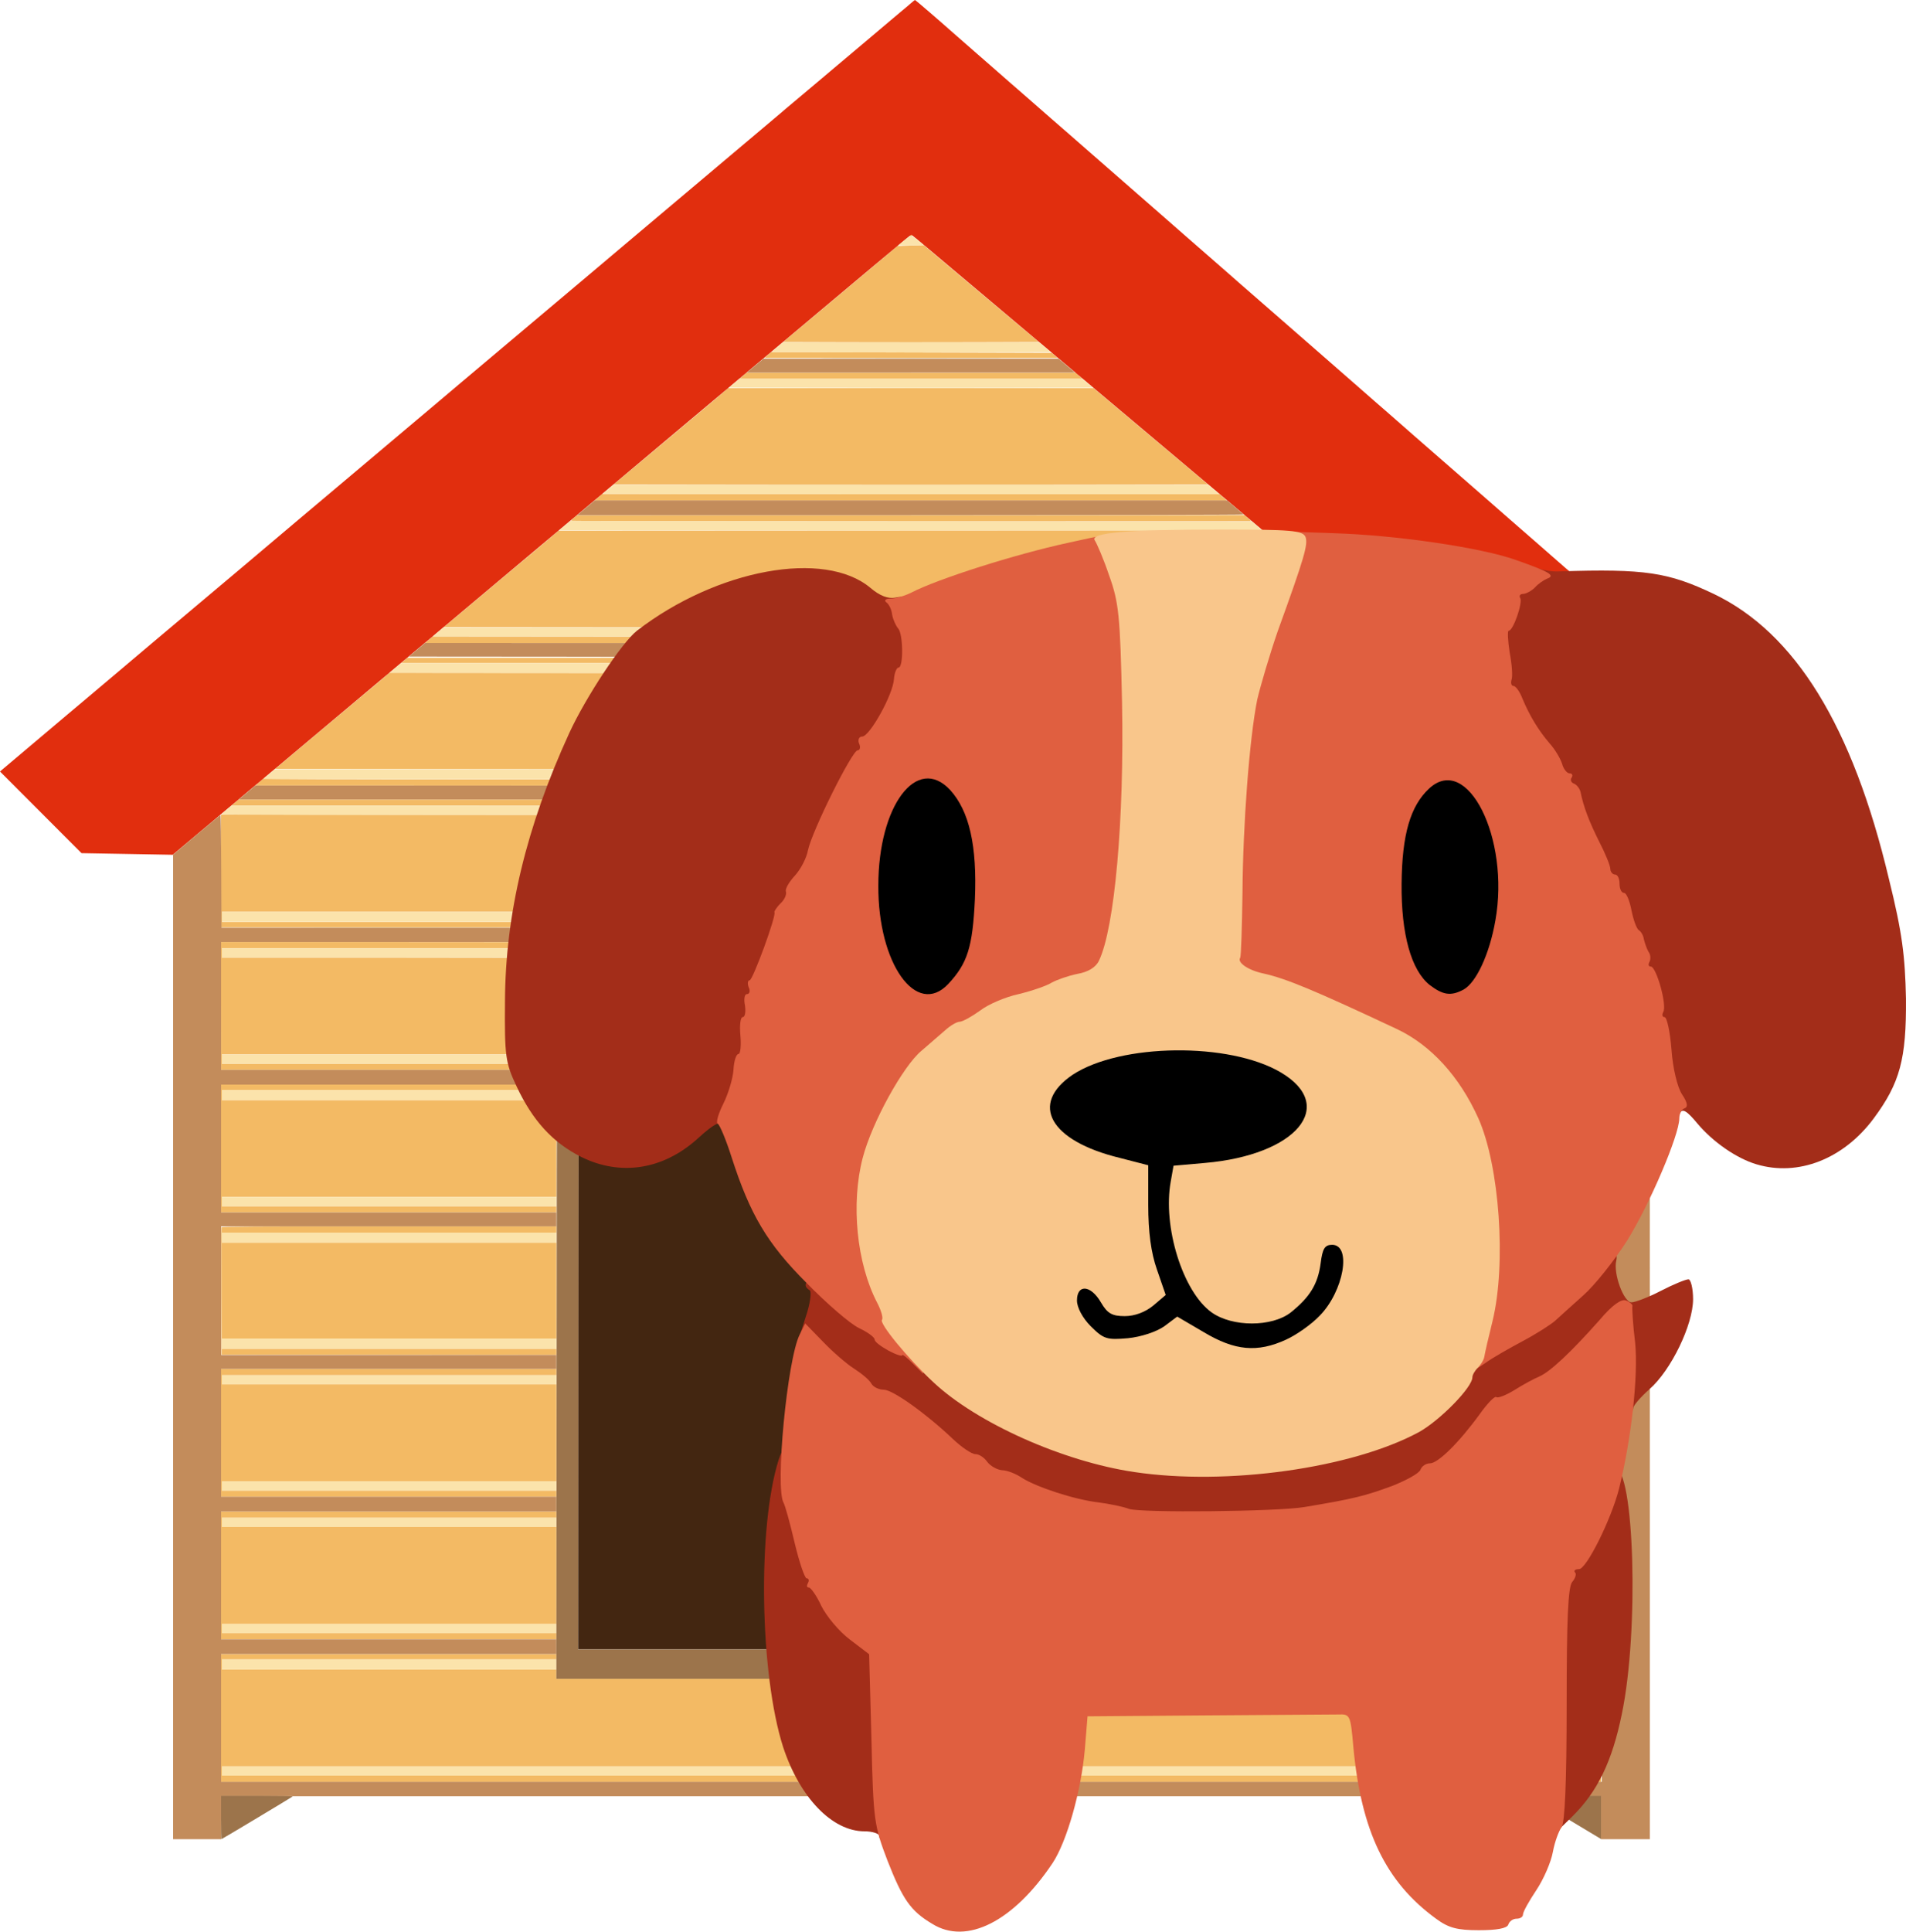 <svg
  xmlns="http://www.w3.org/2000/svg"
  viewBox="0 0 414.532 419.924">
  <g
    id="g20"
    transform="translate(-2.105,-2.194)">
    <path
      d="m 193.432,166.082 c -35.675,3.331 -63.013,31.578 -65.426,67.602 -0.108,1.619 -0.17,24.898 -0.172,64.8 l -0.002,62.274 h 71.831 71.832 l -0.002,-63.116 c -0.002,-64.797 0,-64.661 -0.686,-69.684 -5.152,-37.779 -39.687,-65.395 -77.375,-61.876"
      stroke="none"
      fill="#432611"
      fill-rule="evenodd"
      id="path2"/>
    <path
      d="m 200,53.389 c -0.057,0.093 0.056,0.169 0.253,0.169 0.196,0 0.31,-0.076 0.252,-0.169 -0.057,-0.092 -0.171,-0.168 -0.252,-0.168 -0.082,0 -0.196,0.076 -0.253,0.168 m 0.168,2.19 -2.863,0.084 -1.263,1.073 c -0.695,0.59 -2.551,2.153 -4.126,3.473 -1.575,1.321 -3.934,3.301 -5.243,4.401 -1.308,1.1 -5.047,4.236 -8.309,6.969 l -5.931,4.968 13.91,0.043 c 7.65,0.024 20.167,0.024 27.814,0 l 13.904,-0.043 -3.251,-2.72 c -1.789,-1.496 -4.351,-3.646 -5.694,-4.779 -4.995,-4.212 -11.066,-9.316 -13.909,-11.692 -0.548,-0.458 -1.262,-1.064 -1.586,-1.347 l -0.589,-0.514 -2.864,0.084 M 169.089,79.368 168.378,80 h 31.891 31.892 l -0.664,-0.547 -0.664,-0.548 -30.516,-0.084 -30.516,-0.084 -0.712,0.631 m -5.384,4.512 -0.758,0.666 37.285,10e-4 h 37.285 l -0.737,-0.666 -0.738,-0.667 h -35.789 -35.79 l -0.758,0.666 m -4.042,3.387 c -0.417,0.377 -2.531,2.174 -4.699,3.993 -2.167,1.82 -5.692,4.778 -7.831,6.574 -2.14,1.796 -5.626,4.714 -7.747,6.484 l -3.856,3.219 32.361,0.042 c 17.799,0.024 46.898,0.024 64.665,0 l 32.304,-0.042 -2.03,-1.702 c -6.167,-5.172 -10.79,-9.06 -15.909,-13.381 -2.354,-1.987 -4.891,-4.123 -5.638,-4.749 l -1.359,-1.137 -39.751,0.007 -39.752,0.007 -0.758,0.685 m -27.388,23.007 -0.813,0.715 68.711,-0.007 68.711,-0.007 -0.758,-0.666 -0.758,-0.665 -67.139,-0.043 -67.14,-0.043 -0.814,0.716 m -5.328,4.469 c -0.347,0.298 -0.631,0.598 -0.631,0.668 0,0.069 33.29,0.123 73.979,0.119 l 73.979,-0.007 -0.738,-0.667 -0.737,-0.667 -72.61,0.007 -72.61,0.006 -0.632,0.541 m 73.159,2.773 -76.526,0.042 -1.621,1.398 c -0.892,0.77 -2.532,2.155 -3.643,3.079 -1.112,0.924 -3.191,2.663 -4.62,3.864 -6.549,5.505 -9.567,8.036 -12.217,10.245 l -2.858,2.382 50.83,0.043 c 27.956,0.023 73.642,0.023 101.524,0 l 50.694,-0.043 -4.434,-3.705 c -2.439,-2.038 -5.457,-4.58 -6.708,-5.648 -1.251,-1.069 -3.866,-3.277 -5.811,-4.908 -1.945,-1.63 -4.56,-3.825 -5.811,-4.878 l -2.273,-1.913 -76.526,0.042 m -104.723,23.744 -0.815,0.712 105.589,0.003 105.588,0.004 -0.738,-0.632 -0.738,-0.631 -104.036,-0.084 -104.036,-0.085 -0.814,0.713 m -5.362,4.512 -0.674,0.581 110.807,0.002 110.807,0.003 -0.659,-0.583 -0.66,-0.582 -109.474,-0.001 H 90.695 l -0.674,0.58 m -4.565,3.851 c -0.732,0.638 -1.717,1.472 -2.19,1.853 -0.472,0.381 -1.799,1.485 -2.947,2.453 -2.895,2.441 -8.442,7.097 -15.46,12.976 l -2.915,2.442 49.953,0.043 49.954,0.042 1.559,-0.868 c 22.103,-12.307 51.03,-12.156 73.306,0.383 l 1.01,0.569 50.274,-0.084 50.274,-0.085 -2.011,-1.684 c -1.105,-0.926 -2.73,-2.29 -3.61,-3.031 -0.88,-0.741 -2.142,-1.803 -2.804,-2.358 -3.669,-3.079 -7.022,-5.906 -12.375,-10.436 l -3.79,-3.206 -113.449,-0.085 -113.45,-0.084 -1.329,1.16 m -26.845,22.509 -0.927,0.833 49.263,0.001 49.264,0.001 1.01,-0.672 1.011,-0.673 h -49.4 c -32.89,-0.001 -49.364,-0.057 -49.295,-0.169 0.179,-0.29 0.028,-0.179 -0.926,0.679 m 182.736,-0.451 c 0,0.034 0.416,0.337 0.924,0.674 l 0.924,0.613 49.645,-0.006 49.644,-0.007 -0.737,-0.667 -0.738,-0.667 h -49.831 c -27.407,0 -49.831,0.027 -49.831,0.06 m -188.126,4.993 -0.758,0.663 48.992,0.005 48.993,0.005 0.818,-0.624 c 0.45,-0.343 0.818,-0.646 0.818,-0.673 0,-0.028 -22.073,-0.048 -49.052,-0.045 l -49.053,0.005 -0.758,0.664 m 194.863,0 0.758,0.663 49.432,-0.002 49.431,-0.002 -0.758,-0.666 -0.758,-0.666 -49.431,0.004 -49.432,0.005 0.758,0.664 m -197.892,14.863 0.002,12.252 h 40.051 40.051 l 0.281,-0.589 0.281,-0.589 h -40.25 -40.25 v -1.095 -1.095 l 40.8,-0.004 40.8,-0.004 1.095,-1.975 c 3.174,-5.726 7.321,-11.199 12.377,-16.335 l 2.696,-2.739 -48.968,-0.04 -48.969,-0.04 0.003,12.253 m 250.449,-12.21 -49.421,0.042 2.348,2.319 c 5.314,5.249 9.358,10.641 13.45,17.933 l 0.449,0.8 h 41.424 41.425 v -10.516 c 0,-5.784 -0.057,-10.54 -0.127,-10.569 -0.069,-0.028 -22.366,-0.033 -49.548,-0.009 m -32.009,23.376 c 0,0.051 0.115,0.316 0.257,0.59 l 0.256,0.496 h 40.586 40.585 v -0.589 -0.589 h -40.842 c -22.463,0 -40.842,0.041 -40.842,0.092 m -218.441,18.181 0.003,13.895 h 36.461 36.461 v -0.674 -0.673 H 86.737 50.358 v -1.011 -1.01 h 36.463 36.463 v -0.342 c 0,-3.84 1.737,-12.866 3.55,-18.452 0.363,-1.12 0.661,-2.086 0.661,-2.148 0,-0.061 -17.356,-0.111 -38.569,-0.111 H 50.358 v -1.011 -1.01 h 38.987 38.987 l 0.255,-0.61 c 0.14,-0.336 0.255,-0.639 0.255,-0.674 0,-0.035 -17.697,-0.064 -39.327,-0.064 H 50.189 l 0.002,13.895 m 220.585,-13.221 0.265,0.674 h 39.637 39.638 v -0.674 -0.674 h -39.902 -39.903 l 0.265,0.674 m 1.056,2.748 c 0,0.028 0.228,0.728 0.507,1.553 1.949,5.766 3.703,14.636 3.703,18.724 v 0.807 l 37.137,-0.043 37.137,-0.043 v -10.526 -10.525 h -39.242 c -21.583,0 -39.242,0.024 -39.242,0.053 m 4.379,23.694 v 0.674 h 37.052 37.053 v -0.674 -0.673 h -37.053 -37.052 v 0.673 m -226.02,17.769 0.003,13.894 h 36.461 36.461 v -0.673 -0.674 H 86.737 50.358 v -1.01 -1.011 h 36.379 36.379 V 251.874 241.347 H 86.737 50.358 v -1.094 -1.095 h 36.379 36.379 v -0.59 -0.589 H 86.652 50.189 l 0.002,13.895 m 226.02,-13.263 v 0.631 l 37.052,-0.043 37.053,-0.043 v -0.588 -0.589 h -37.053 -37.052 v 0.632 m 0.063,13.263 0.009,10.526 h 37.016 37.017 V 251.874 241.347 H 313.29 276.265 l 0.009,10.527 m -0.063,13.221 v 0.673 h 37.052 37.053 v -0.673 -0.674 h -37.053 -37.052 v 0.674 m -225.944,3.916 c -0.045,0.115 -0.061,6.387 -0.037,13.936 l 0.044,13.727 36.421,0.042 36.421,0.043 v -0.674 -0.674 H 86.737 50.358 v -1.095 -1.095 h 36.379 36.379 V 282.779 272.337 H 86.737 50.358 v -1.095 -1.095 h 36.379 36.379 V 269.474 268.8 H 86.732 c -28.953,0 -36.401,0.043 -36.465,0.211 m 225.944,0.463 v 0.673 h 37.052 37.053 v -0.673 -0.674 h -37.053 -37.052 v 0.674 m 0.067,13.263 0.01,10.484 h 37.014 37.014 V 282.78 272.338 l -37.024,-0.043 -37.025,-0.042 0.011,10.484 m -0.067,13.347 v 0.674 h 37.052 37.053 v -0.674 -0.673 h -37.053 -37.052 v 0.673 m -226.02,17.6 0.003,13.895 h 36.461 36.461 v -0.674 -0.673 H 86.737 50.358 v -1.011 -1.01 h 36.379 36.379 V 313.684 303.158 H 86.737 50.358 v -1.011 -1.01 h 36.379 36.379 v -0.674 -0.674 H 86.652 50.189 l 0.002,13.895 m 226.02,-13.221 v 0.674 h 37.052 37.053 v -0.674 -0.674 h -37.053 -37.052 v 0.674 m 0.069,13.221 0.012,10.527 h 37.012 37.012 v -10.527 -10.526 h -37.024 -37.024 l 0.012,10.526 m -0.069,13.221 v 0.674 h 37.052 37.053 v -0.674 -0.673 h -37.053 -37.052 v 0.673 m -226.02,17.769 0.003,13.894 h 36.461 36.461 v -0.673 -0.674 H 86.737 50.358 v -1.01 -1.011 h 36.379 36.379 V 344.674 334.147 H 86.737 50.358 v -1.01 -1.011 h 36.379 36.379 v -0.673 -0.674 H 86.652 50.189 l 0.002,13.895 m 226.02,-13.221 v 0.673 h 37.052 37.053 v -0.673 -0.674 h -37.053 -37.052 v 0.674 m 0.067,13.221 0.012,10.526 h 37.013 37.013 v -10.526 -10.527 h -37.025 -37.025 l 0.012,10.527 m -0.067,13.221 v 0.673 h 37.052 37.053 v -0.673 -0.674 h -37.053 -37.052 v 0.674 M 50.189,375.663 v 13.895 h 150.064 150.063 v -0.674 -0.673 H 200.337 50.358 v -1.011 -1.011 h 149.979 149.979 v -10.526 -10.526 h -37.053 -37.052 v 1.01 1.011 h -76.548 -76.547 v -1.011 -1.01 H 86.737 50.358 v -1.095 -1.095 h 36.379 36.379 v -0.589 -0.59 H 86.653 50.189 v 13.895 M 276.211,362.4 v 0.632 l 37.052,-0.043 37.053,-0.043 v -0.589 -0.589 h -37.053 -37.052 v 0.632"
      stroke="none"
      fill="#f3ba64"
      fill-rule="evenodd"
      id="path4"/>
    <path
      d="m 200.5,2.658 c -0.28,0.252 -0.877,0.761 -1.326,1.131 -0.448,0.371 -0.949,0.788 -1.111,0.927 -0.163,0.139 -1.154,0.972 -2.201,1.852 -1.048,0.88 -2.933,2.473 -4.189,3.54 -1.973,1.676 -7.884,6.656 -9.091,7.659 -0.224,0.186 -0.944,0.796 -1.6,1.355 -1.171,0.999 -7.196,6.065 -8.004,6.729 -0.226,0.186 -0.718,0.609 -1.094,0.939 -0.376,0.33 -1.897,1.614 -3.379,2.853 -2.503,2.092 -4.441,3.724 -4.9,4.125 -0.304,0.266 -1.577,1.339 -5.289,4.456 -1.899,1.595 -3.642,3.065 -3.874,3.266 -0.436,0.381 -7.713,6.512 -12.624,10.636 -3.617,3.038 -4.221,3.548 -6.488,5.474 -1.036,0.88 -2.967,2.509 -4.291,3.621 -2.598,2.181 -2.573,2.16 -3.895,3.284 -0.49,0.417 -2.155,1.819 -3.699,3.116 -1.544,1.297 -5.149,4.331 -8.01,6.742 -10.442,8.799 -12.789,10.776 -13.119,11.05 -0.185,0.155 -1.216,1.027 -2.291,1.939 -1.074,0.912 -3.035,2.568 -4.358,3.68 -1.322,1.111 -2.641,2.221 -2.93,2.466 -1.22,1.033 -8.788,7.412 -13.158,11.091 -2.594,2.184 -6.421,5.407 -8.505,7.163 -2.085,1.755 -3.941,3.318 -4.127,3.472 -0.185,0.154 -1.216,1.026 -2.29,1.939 -1.075,0.912 -3.036,2.568 -4.36,3.679 -1.323,1.112 -2.68,2.258 -3.015,2.548 -0.334,0.29 -2.132,1.806 -3.994,3.369 -1.861,1.562 -5.727,4.814 -8.589,7.226 -2.862,2.412 -7.137,6.01 -9.499,7.996 -2.362,1.985 -4.379,3.688 -4.481,3.783 -0.102,0.095 -1.044,0.893 -2.093,1.773 -2.38,1.997 -5.5,4.631 -6.058,5.113 -0.231,0.201 -1.065,0.903 -1.852,1.561 -0.788,0.658 -2.5,2.097 -3.806,3.198 -10.828,9.129 -13.829,11.662 -14.282,12.055 l -0.523,0.453 8.864,8.874 8.864,8.874 9.922,0.176 9.921,0.176 5.795,-4.872 c 6.051,-5.087 10.917,-9.174 14.908,-12.522 3.447,-2.891 73.917,-62.08 77.389,-65 1.621,-1.364 5.487,-4.611 8.59,-7.216 3.103,-2.606 10.985,-9.226 17.516,-14.712 6.53,-5.486 13.617,-11.436 15.747,-13.222 2.131,-1.785 7.625,-6.397 12.211,-10.248 4.585,-3.851 8.389,-7.002 8.454,-7.003 0.065,0 1.619,1.266 3.453,2.814 4.07,3.435 10.961,9.238 18.156,15.288 2.964,2.493 6.071,5.109 6.905,5.813 0.834,0.704 6.101,5.137 11.705,9.851 5.604,4.714 11.592,9.755 13.306,11.202 1.713,1.446 4.821,4.062 6.905,5.813 2.084,1.75 4.471,3.759 5.305,4.463 1.443,1.219 15.222,12.821 25.516,21.486 2.64,2.222 6.998,5.891 9.684,8.154 2.686,2.262 6.703,5.645 8.926,7.517 2.224,1.872 6.581,5.541 9.685,8.155 3.103,2.613 7.688,6.473 10.189,8.577 2.501,2.104 8.754,7.368 13.895,11.697 5.141,4.329 11.09,9.332 13.221,11.117 l 3.874,3.247 3.2,0.111 c 1.76,0.061 4.829,0.181 6.821,0.266 1.991,0.085 5.212,0.2 7.157,0.256 l 3.537,0.101 1.263,-1.206 c 1.403,-1.34 1.87,-1.776 5.389,-5.045 1.343,-1.247 2.639,-2.457 2.881,-2.688 0.242,-0.232 1.379,-1.293 2.527,-2.357 1.148,-1.065 2.536,-2.362 3.084,-2.883 1.17,-1.111 1.337,-0.756 -1.502,-3.187 -1.019,-0.872 -1.89,-1.627 -1.936,-1.677 -0.047,-0.05 -0.956,-0.846 -2.021,-1.77 -1.066,-0.924 -1.975,-1.72 -2.022,-1.769 -0.046,-0.048 -0.955,-0.845 -2.021,-1.77 -1.065,-0.925 -2.202,-1.919 -2.526,-2.208 -0.324,-0.29 -4.303,-3.768 -8.842,-7.73 -8.668,-7.566 -8.802,-7.682 -13.221,-11.55 -1.528,-1.338 -4.219,-3.681 -5.979,-5.207 -1.76,-1.526 -3.276,-2.857 -3.368,-2.957 -0.093,-0.101 -1.003,-0.895 -2.021,-1.766 -1.019,-0.87 -1.891,-1.626 -1.937,-1.679 -0.047,-0.053 -1.638,-1.448 -3.537,-3.099 -1.899,-1.651 -3.718,-3.239 -4.042,-3.528 -0.324,-0.29 -1.461,-1.284 -2.527,-2.209 -1.065,-0.925 -1.974,-1.723 -2.021,-1.773 -0.046,-0.051 -1.524,-1.339 -3.284,-2.863 -1.76,-1.524 -3.465,-3.01 -3.789,-3.302 -0.325,-0.291 -1.916,-1.687 -3.537,-3.101 -1.621,-1.413 -3.44,-3.002 -4.042,-3.529 -2.316,-2.028 -10.819,-9.445 -13.39,-11.679 -1.482,-1.288 -2.998,-2.619 -3.368,-2.958 -0.371,-0.34 -1.508,-1.334 -2.526,-2.211 -1.019,-0.876 -2.118,-1.83 -2.443,-2.12 -0.324,-0.29 -1.915,-1.684 -3.536,-3.098 -1.621,-1.413 -3.44,-3.004 -4.043,-3.533 -0.602,-0.53 -2.61,-2.285 -4.463,-3.9 -1.852,-1.615 -6.4,-5.582 -10.105,-8.816 -3.705,-3.233 -7.005,-6.11 -7.333,-6.393 -0.328,-0.284 -1.161,-1.017 -1.852,-1.629 -0.692,-0.613 -2.545,-2.234 -4.12,-3.603 -1.575,-1.369 -3.129,-2.724 -3.453,-3.012 -0.324,-0.288 -1.461,-1.281 -2.526,-2.206 -1.065,-0.925 -1.975,-1.722 -2.021,-1.771 -0.047,-0.048 -0.956,-0.845 -2.021,-1.77 -1.066,-0.925 -2.202,-1.919 -2.527,-2.209 -0.324,-0.29 -3.393,-2.971 -6.821,-5.959 -3.427,-2.987 -6.496,-5.668 -6.821,-5.957 -0.324,-0.289 -1.461,-1.283 -2.526,-2.209 -1.065,-0.926 -2.019,-1.76 -2.118,-1.853 -0.1,-0.093 -1.843,-1.609 -3.873,-3.369 -2.03,-1.76 -4.07,-3.545 -4.534,-3.967 -0.464,-0.422 -1.677,-1.482 -2.696,-2.354 -1.019,-0.872 -1.891,-1.63 -1.937,-1.683 -0.046,-0.053 -1.638,-1.448 -3.537,-3.099 -1.899,-1.651 -3.718,-3.239 -4.042,-3.529 -0.324,-0.289 -1.461,-1.284 -2.526,-2.21 -1.065,-0.926 -2.202,-1.921 -2.526,-2.211 -2.354,-2.102 -7.811,-6.799 -7.896,-6.795 -0.058,0.003 -0.334,0.212 -0.615,0.464"
      stroke="none"
      fill="#e12e0e"
      fill-rule="evenodd"
      id="path6"/>
    <path
      d="m 198.668,54.531 -1.164,0.964 1.374,0.049 c 0.756,0.027 1.993,0.027 2.749,0 l 1.375,-0.049 -1.136,-0.969 c -1.457,-1.243 -1.692,-1.242 -3.198,0.005 m -27.548,23.153 -1.241,1.053 15.187,0.043 c 8.353,0.023 22.023,0.023 30.379,0 l 15.193,-0.043 -1.256,-1.05 -1.256,-1.049 -27.882,-0.003 -27.882,-0.003 -1.242,1.052 m -9.335,7.832 -1.153,0.968 19.811,0.043 c 10.895,0.024 28.72,0.024 39.609,0 l 19.8,-0.043 -1.177,-0.968 -1.177,-0.969 h -37.281 -37.28 l -1.152,0.969 m -27.433,23.044 c -0.622,0.517 -1.131,0.971 -1.131,1.011 0,0.039 30.169,0.071 67.041,0.071 h 67.041 l -1.171,-1.01 -1.171,-1.011 h -64.739 -64.738 l -1.132,0.939 m -9.416,7.903 -1.216,1.011 38.28,0.042 c 21.054,0.024 55.453,0.024 76.443,0 l 38.163,-0.042 -1.069,-0.927 -1.069,-0.926 -74.159,-0.084 -74.158,-0.084 -1.215,1.01 m -27.517,23.116 -1.135,0.968 51.998,0.043 c 28.599,0.023 75.351,0.023 103.894,0 l 51.895,-0.043 -1.167,-0.968 -1.167,-0.968 H 200.145 98.553 l -1.134,0.968 m -9.327,7.835 -1.256,1.049 56.722,0.043 c 31.197,0.023 82.192,0.023 113.321,0 l 56.6,-0.043 -1.273,-1.052 -1.273,-1.053 -110.793,0.003 -110.793,0.003 -1.255,1.05 m -27.469,23.07 -1.251,1.053 49.406,0.042 49.406,0.043 1.455,-0.871 c 0.801,-0.48 1.605,-0.972 1.788,-1.095 0.277,-0.187 -8.009,-0.224 -49.611,-0.224 H 61.873 l -1.25,1.052 m 177.28,-0.916 c 0.088,0.075 0.852,0.568 1.698,1.095 l 1.539,0.959 49.857,-0.043 49.856,-0.042 -1.235,-1.053 -1.235,-1.052 h -50.32 c -27.676,0 -50.248,0.061 -50.16,0.136 M 51.41,178.209 c -0.579,0.474 -1.052,0.928 -1.052,1.01 0,0.086 20.673,0.146 48.968,0.141 l 48.969,-0.007 1.091,-1.003 1.091,-1.003 H 101.469 52.462 l -1.052,0.862 m 198.639,0.149 1.138,1.01 h 49.396 c 27.168,0 49.396,-0.033 49.396,-0.073 0,-0.041 -0.497,-0.495 -1.104,-1.011 l -1.105,-0.937 h -49.43 -49.43 l 1.139,1.011 M 50.358,201.516 v 1.095 h 40.25 40.25 l 0.508,-1.006 c 0.279,-0.553 0.508,-1.046 0.508,-1.095 0,-0.049 -18.341,-0.089 -40.758,-0.089 H 50.358 v 1.095 m 217.638,0 0.539,1.095 h 40.891 40.89 v -1.095 -1.095 h -41.43 -41.43 l 0.54,1.095 m -217.638,7.831 v 1.011 h 38.619 38.619 l 0.364,-1.011 0.363,-1.01 H 89.341 50.358 v 1.01 m 220.861,-0.621 c 0.054,0.213 0.214,0.668 0.357,1.01 l 0.26,0.622 h 39.24 39.24 v -1.011 -1.01 h -39.597 -39.598 l 0.098,0.389 M 50.358,232.421 v 1.011 h 36.357 36.357 l 0.104,-0.632 c 0.058,-0.347 0.105,-0.802 0.106,-1.011 l 0.002,-0.378 H 86.821 50.358 v 1.01 m 225.853,0 v 1.011 h 37.052 37.053 v -1.011 -1.01 h -37.053 -37.052 v 1.01 m -225.853,7.832 v 1.094 h 36.379 36.379 v -1.094 -1.095 H 86.737 50.358 v 1.095 m 225.965,-0.983 c -0.062,0.062 -0.112,0.555 -0.112,1.095 v 0.982 h 37.052 37.053 v -1.094 -1.095 h -36.941 c -20.317,0 -36.99,0.05 -37.052,0.112 M 50.358,263.411 v 1.01 h 36.379 36.379 v -1.01 -1.011 H 86.737 50.358 v 1.011 m 225.853,0 v 1.01 h 37.052 37.053 v -1.01 -1.011 h -37.053 -37.052 v 1.011 m -225.853,7.831 v 1.095 h 36.379 36.379 v -1.095 -1.095 H 86.737 50.358 v 1.095 m 225.887,-0.042 0.05,1.053 37.01,0.042 37.011,0.043 v -1.096 -1.095 h -37.061 -37.061 l 0.051,1.053 M 50.358,294.316 v 1.095 h 36.379 36.379 v -1.095 -1.095 H 86.737 50.358 v 1.095 m 225.853,0 v 1.095 h 37.052 37.053 v -1.095 -1.095 h -37.053 -37.052 v 1.095 m -225.853,7.831 v 1.011 h 36.379 36.379 v -1.011 -1.01 H 86.737 50.358 v 1.01 m 225.853,0 v 1.011 h 37.052 37.053 v -1.011 -1.01 h -37.053 -37.052 v 1.01 M 50.358,325.221 v 1.011 h 36.379 36.379 v -1.011 -1.01 H 86.737 50.358 v 1.01 m 225.853,0 v 1.011 h 37.052 37.053 v -1.011 -1.01 h -37.053 -37.052 v 1.01 m -225.853,7.916 v 1.01 h 36.379 36.379 v -1.01 -1.011 H 86.737 50.358 v 1.011 m 225.853,0 v 1.01 h 37.052 37.053 v -1.01 -1.011 h -37.053 -37.052 v 1.011 M 50.358,356.211 v 1.01 h 36.379 36.379 v -1.01 -1.011 H 86.737 50.358 v 1.011 m 225.853,0 v 1.01 h 37.052 37.053 v -1.01 -1.011 h -37.053 -37.052 v 1.011 m -225.853,7.831 v 1.095 h 36.379 36.379 v -1.095 -1.095 H 86.737 50.358 v 1.095 m 225.965,-0.982 c -0.062,0.061 -0.112,0.554 -0.112,1.094 v 0.983 h 37.052 37.053 v -1.095 -1.095 h -36.941 c -20.317,0 -36.99,0.051 -37.052,0.113 M 50.358,387.2 v 1.011 H 200.337 350.316 V 387.2 386.189 H 200.337 50.358 v 1.011"
      stroke="none"
      fill="#fbe3ab"
      fill-rule="evenodd"
      id="path8"/>
    <path
      d="m 166.334,81.684 -1.82,1.516 35.68,-0.007 35.68,-0.007 -0.674,-0.596 c -0.371,-0.328 -1.175,-1.007 -1.787,-1.509 l -1.114,-0.913 h -32.072 -32.072 l -1.821,1.516 m -36.792,30.905 -1.902,1.6 h 72.551 c 39.902,0 72.478,-0.063 72.39,-0.14 -0.088,-0.077 -0.932,-0.797 -1.876,-1.6 l -1.715,-1.46 h -68.773 -68.773 l -1.902,1.6 m -36.752,30.864 -1.758,1.473 54.624,0.043 c 30.043,0.023 79.146,0.023 109.116,0 l 54.492,-0.043 -1.748,-1.471 -1.748,-1.472 -105.61,-0.002 -105.61,-0.002 -1.758,1.474 m 105.911,15.998 c 0.583,0.033 1.492,0.033 2.021,0 0.529,-0.034 0.053,-0.061 -1.059,-0.06 -1.111,0 -1.544,0.027 -0.962,0.06 m 94.131,13.476 -49.652,0.042 2.033,1.516 2.032,1.516 49.414,-0.043 49.413,-0.042 -1.794,-1.516 -1.794,-1.516 -49.652,0.043 M 55.841,174.484 54.043,176 h 49.044 49.044 l 1.872,-1.379 c 1.029,-0.758 1.943,-1.44 2.031,-1.515 0.088,-0.076 -22.015,-0.138 -49.118,-0.138 H 57.639 l -1.798,1.516 M 44.842,183.697 39.747,188 v 107.01 107.011 h 5.221 5.221 v -4.674 -4.673 h 150.064 150.063 v 4.673 4.674 h 5.305 5.305 L 360.92,295.2 l -0.006,-106.821 -5.173,-4.338 -5.173,-4.337 -0.084,12.085 -0.084,12.085 -40.616,0.042 -40.617,0.043 0.653,1.473 0.653,1.473 40.005,0.043 40.006,0.042 v 13.895 13.894 h -37.137 -37.136 v 1.6 1.6 h 37.136 37.137 v 13.895 13.894 h -37.137 -37.136 v 1.516 1.515 l 37.094,0.043 37.095,0.042 v 13.895 13.895 l -37.095,0.042 -37.094,0.043 v 1.515 1.515 h 37.136 37.137 v 13.895 13.895 h -37.137 -37.136 v 1.6 1.6 h 37.136 37.137 v 13.895 13.894 h -37.137 -37.136 v 1.6 1.6 h 37.136 37.137 v 13.895 13.895 H 200.337 50.189 v -13.895 -13.895 h 36.464 36.463 v -1.6 -1.6 H 86.655 50.194 l -0.003,-13.894 -0.002,-13.895 h 36.463 36.464 v -1.6 -1.6 H 86.653 50.189 v -13.895 -13.895 h 36.464 36.463 v -1.515 -1.516 H 86.653 50.189 V 282.779 268.8 h 36.464 36.463 v -1.516 -1.516 H 86.653 50.189 v -13.894 -13.895 h 36.464 36.463 v -1.6 -1.6 H 86.653 50.189 v -13.895 -13.895 l 39.369,-0.005 39.368,-0.006 0.679,-1.552 0.679,-1.552 H 90.279 50.274 L 50.23,191.621 c -0.023,-6.739 -0.099,-12.247 -0.168,-12.24 -0.069,0.007 -2.418,1.95 -5.22,4.316 M 276.264,246.4 c 0,0.602 0.031,0.848 0.068,0.547 0.038,-0.301 0.038,-0.793 0,-1.094 -0.037,-0.301 -0.068,-0.055 -0.068,0.547 m -0.014,2.695 c 0,0.324 0.034,0.457 0.077,0.294 0.042,-0.162 0.042,-0.427 0,-0.589 -0.043,-0.162 -0.077,-0.029 -0.077,0.295 m 0.016,3.116 c 10e-4,0.648 0.031,0.893 0.067,0.543 0.037,-0.349 0.036,-0.88 -0.001,-1.179 -0.037,-0.299 -0.067,-0.013 -0.066,0.636 m -0.016,4.8 c 0,0.324 0.034,0.456 0.077,0.294 0.042,-0.162 0.042,-0.427 0,-0.589 -0.043,-0.162 -0.077,-0.03 -0.077,0.295 m 0.016,20.294 c 10e-4,0.649 0.031,0.893 0.067,0.544 0.037,-0.35 0.036,-0.88 -0.001,-1.179 -0.037,-0.299 -0.067,-0.013 -0.066,0.635 m 0,5.895 c 10e-4,0.648 0.031,0.893 0.067,0.544 0.037,-0.35 0.036,-0.88 -0.001,-1.179 -0.037,-0.299 -0.067,-0.013 -0.066,0.635 m -0.016,4.8 c 0,0.324 0.034,0.457 0.077,0.295 0.042,-0.162 0.042,-0.428 0,-0.59 -0.043,-0.162 -0.077,-0.029 -0.077,0.295 m 0.016,20.295 c 10e-4,0.648 0.031,0.893 0.067,0.543 0.037,-0.349 0.036,-0.88 -0.001,-1.179 -0.037,-0.299 -0.067,-0.013 -0.066,0.636 m 10e-4,5.81 c 0,0.695 0.03,0.979 0.066,0.632 0.037,-0.348 0.037,-0.916 0,-1.263 -0.036,-0.348 -0.066,-0.063 -0.066,0.631 m -0.017,4.884 c 0,0.325 0.034,0.457 0.077,0.295 0.042,-0.162 0.042,-0.427 0,-0.589 -0.043,-0.162 -0.077,-0.03 -0.077,0.294 m 0,3.706 c 0,0.324 0.034,0.457 0.077,0.294 0.042,-0.162 0.042,-0.427 0,-0.589 -0.043,-0.162 -0.077,-0.029 -0.077,0.295 m 0.014,16.505 c 0,0.602 0.031,0.848 0.068,0.547 0.038,-0.301 0.038,-0.793 0,-1.094 -0.037,-0.301 -0.068,-0.055 -0.068,0.547 m -0.014,2.695 c 0,0.324 0.034,0.457 0.077,0.294 0.042,-0.162 0.042,-0.427 0,-0.589 -0.043,-0.162 -0.077,-0.029 -0.077,0.295 m 0.016,3.116 c 10e-4,0.648 0.031,0.893 0.067,0.543 0.037,-0.349 0.036,-0.88 -0.001,-1.179 -0.037,-0.299 -0.067,-0.013 -0.066,0.636 m -0.016,4.968 c 0,0.324 0.034,0.457 0.077,0.295 0.042,-0.162 0.042,-0.428 0,-0.59 -0.043,-0.162 -0.077,-0.029 -0.077,0.295"
      stroke="none"
      fill="#c38c5b"
      fill-rule="evenodd"
      id="path10"/>
    <path
      d="m 192.337,159.762 c -34.635,3.419 -62.693,29.857 -68.2,64.261 -0.997,6.227 -0.922,0.496 -0.977,75.051 l -0.051,68.084 h 76.554 76.553 l -0.048,-68.505 c -0.052,-75.708 0.044,-68.928 -1.063,-75.484 -6.646,-39.362 -43.14,-67.319 -82.768,-63.407 m 10.625,6.131 c 33.605,1.632 61.432,26.062 67.433,59.202 1.084,5.982 0.996,0.047 1.053,71.116 l 0.051,64.547 h -71.836 -71.837 l 0.054,-64.211 c 0.059,-69.398 0,-64.62 0.879,-70.083 4.84,-30.08 28.107,-53.976 57.898,-59.466 4.13,-0.761 5.941,-0.941 12.501,-1.242 0.278,-0.013 1.99,0.048 3.804,0.137 M 50.189,397.305 c 0,2.594 0.033,4.716 0.072,4.716 0.1,0 15.302,-9.109 15.499,-9.287 0.089,-0.081 -3.318,-0.145 -7.705,-0.145 h -7.866 v 4.716 m 284.677,-4.615 c 0.055,0.056 3.554,2.169 7.775,4.697 l 7.675,4.596 v -4.697 -4.697 h -7.776 c -4.276,0 -7.73,0.046 -7.674,0.101"
      stroke="none"
      fill="#9c744b"
      fill-rule="evenodd"
      id="path12"/>
    <path
      d="m 199.116,165.849 c 0.347,0.036 0.916,0.036 1.263,0 0.347,-0.036 0.063,-0.066 -0.632,-0.066 -0.694,0 -0.979,0.03 -0.631,0.066"
      stroke="none"
      fill="#7f5b37"
      fill-rule="evenodd"
      id="path14"/>
    <path
      d=""
      stroke="none"
      fill="#d44c2c"
      fill-rule="evenodd"
      id="path16"/>
    <path
      d="m 184.211,80.126 c 8.823,0.024 23.261,0.024 32.084,0 8.823,-0.024 1.604,-0.044 -16.042,-0.044 -17.647,0 -24.866,0.02 -16.042,0.044 m -38.822,65.011 c 30.083,0.023 79.308,0.023 109.39,0 30.082,-0.024 5.469,-0.043 -54.695,-0.043 -60.164,0 -84.777,0.019 -54.695,0.043 m 204.968,46.485 -0.041,12.169 -40.658,-0.043 c -22.361,-0.023 -40.622,0.014 -40.579,0.084 0.146,0.237 81.237,0.153 81.328,-0.085 0.044,-0.115 0.06,-5.629 0.035,-12.252 l -0.044,-12.042 -0.041,12.169 M 70.274,203.916 c 11,0.024 29,0.024 40,0 11,-0.024 2,-0.044 -20,-0.044 -22,0 -31,0.02 -20,0.044 m 280.122,16.968 c 0,7.689 0.021,10.859 0.046,7.044 0.025,-3.814 0.025,-10.104 0,-13.979 -0.025,-3.874 -0.046,-0.753 -0.046,6.935 m 0,30.99 c 0,7.688 0.021,10.858 0.046,7.044 0.025,-3.814 0.025,-10.105 0,-13.979 -0.025,-3.874 -0.046,-0.754 -0.046,6.935 m 0,30.905 c 0,7.642 0.021,10.768 0.046,6.947 0.025,-3.821 0.025,-10.073 0,-13.894 -0.025,-3.821 -0.046,-0.695 -0.046,6.947 m 0,30.905 c 0,7.689 0.021,10.859 0.046,7.044 0.025,-3.814 0.025,-10.104 0,-13.979 -0.025,-3.874 -0.046,-0.753 -0.046,6.935 m 0,30.99 c 0,7.688 0.021,10.858 0.046,7.044 0.025,-3.814 0.025,-10.105 0,-13.979 -0.025,-3.874 -0.046,-0.754 -0.046,6.935 m 0,30.989 c 0,7.689 0.021,10.858 0.046,7.044 0.025,-3.814 0.025,-10.104 0,-13.979 -0.025,-3.874 -0.046,-0.753 -0.046,6.935"
      stroke="none"
      fill="#c4a474"
      fill-rule="evenodd"
      id="path18"/>
  </g>
  <g
    id="l5Ih2v87URZVXfD90d3NEio"
    fill="#000000"
    transform="matrix(0.1,0,0,0.1,108.227,113.117)">
    <g
      id="g5">
      <path
        id="pOfq4Yaro"
        d="m 1525,1807 c -36,-21 -44,-22 -70,-11 -17,7 -61,13 -98,14 -63,0 -71,-3 -98,-29 -25,-26 -29,-37 -29,-85 v -56 h 49 c 40,0 51,4 56,19 10,33 29,42 52,26 19,-13 20,-17 7,-67 -8,-29 -14,-83 -14,-120 0,-66 -1,-68 -27,-74 -87,-19 -156,-53 -173,-84 -14,-26 -12,-113 2,-132 46,-55 155,-88 298,-88 143,0 273,39 300,90 6,10 10,43 10,73 0,43 -4,58 -24,76 -34,32 -120,62 -198,68 -67,6 -68,6 -74,39 -15,78 44,207 109,237 43,21 70,13 115,-33 31,-31 38,-47 44,-100 3,-23 7,-25 53,-25 h 50 l 3,52 c 8,144 -80,232 -233,233 -55,0 -79,-5 -110,-23 z"/>
      <path
        id="pz95UTsEN"
        d="m 857,1034 c -40,-39 -61,-123 -61,-239 1,-117 21,-199 60,-238 22,-23 36,-27 80,-27 45,0 57,4 78,26 44,48 59,120 54,267 -4,137 -12,166 -58,215 -32,34 -118,32 -153,-4 z"/>
      <path
        id="pWxShTvoL"
        d="m 1997,1040 c -44,-35 -62,-108 -61,-250 0,-139 15,-195 61,-238 23,-21 34,-24 75,-20 85,9 122,68 134,218 11,129 -25,273 -75,300 -33,17 -106,12 -134,-10 z"/>
    </g>
  </g>
  <g
    id="l4xiaNp3deDQJ06wkOyRgme"
    fill="#a32d19"
    transform="matrix(0.1,0,0,0.1,108.227,113.117)">
    <g
      id="g13">
      <path
        id="p16DWxR33g"
        d="m 830,2860 c 0,-5 -15,-10 -32,-10 -71,0 -141,-74 -177,-183 -51,-159 -56,-478 -10,-624 15,-48 39,-43 39,7 0,43 38,211 50,220 4,3 17,27 30,53 14,27 42,61 67,80 l 42,32 1,135 c 0,74 3,172 7,218 4,59 3,82 -6,82 -6,0 -11,-4 -11,-10 z"/>
      <path
        id="pPugK0xKk"
        d="m 2295,2578 c 2,-283 6,-328 30,-328 12,0 68,-113 80,-162 5,-18 14,-28 25,-28 42,0 53,354 15,535 -21,103 -53,169 -108,223 l -44,43 z"/>
      <path
        id="p1HgKIiYHs"
        d="m 1325,2178 c -134,-32 -167,-42 -199,-59 -20,-10 -43,-19 -51,-19 -8,0 -24,-9 -35,-20 -11,-11 -26,-20 -32,-20 -7,0 -29,-15 -48,-33 -59,-56 -131,-107 -150,-107 -11,0 -23,-6 -27,-14 -4,-7 -22,-22 -39,-32 -17,-11 -44,-35 -61,-54 l -30,-35 17,-53 c 10,-29 13,-55 9,-58 -18,-11 -8,-24 17,-24 15,0 40,14 62,35 20,19 42,35 47,35 6,0 25,14 43,30 18,17 40,30 47,30 8,0 38,23 67,50 110,105 294,187 474,211 168,22 405,-17 538,-89 46,-25 116,-97 116,-120 0,-13 37,-39 110,-78 49,-26 119,-82 176,-141 27,-29 64,-31 57,-4 -7,28 16,91 33,91 8,0 37,-11 64,-25 27,-14 54,-25 60,-25 5,0 10,20 10,43 0,56 -48,155 -95,196 -19,17 -35,35 -35,41 0,5 -7,10 -16,10 -13,0 -15,-10 -13,-52 2,-29 2,-71 1,-93 l -2,-40 -58,61 c -56,59 -71,70 -159,113 -23,12 -52,35 -64,53 -33,47 -84,98 -98,98 -6,0 -20,9 -30,19 -26,26 -156,66 -255,80 -93,13 -395,12 -451,-1 z"/>
      <path
        id="p1q6fWAlP"
        d="M 182,1384 C 120,1353 76,1305 41,1230 17,1179 15,1165 16,1045 17,856 62,667 156,462 192,384 270,266 303,240 477,106 711,63 811,147 c 20,17 38,24 54,21 19,-4 25,-1 25,13 0,10 4,21 10,24 13,8 13,127 -1,162 -23,58 -63,133 -71,133 -4,0 -8,7 -8,15 0,8 -4,15 -8,15 -10,0 -97,175 -106,214 -4,17 -15,41 -25,55 -46,65 -101,232 -131,399 -12,66 -38,132 -52,132 -4,0 -8,-4 -8,-10 0,-18 -17,-11 -56,25 -75,67 -167,81 -252,39 z"/>
      <path
        id="p1EMcgQB9s"
        d="m 2738,1400 c -44,-13 -95,-49 -128,-88 -24,-29 -33,-34 -39,-23 -16,25 -42,-32 -48,-108 -3,-39 -9,-71 -13,-71 -4,0 -10,-23 -12,-51 -3,-28 -10,-54 -16,-58 -5,-3 -13,-23 -17,-44 -4,-20 -11,-37 -15,-37 -4,0 -10,-18 -14,-40 -3,-22 -11,-40 -16,-40 -6,0 -10,-9 -10,-20 0,-11 -4,-20 -10,-20 -5,0 -10,-5 -10,-12 0,-10 -36,-93 -61,-140 -5,-10 -9,-25 -9,-33 0,-8 -4,-15 -9,-15 -5,0 -15,-15 -22,-32 -7,-18 -22,-43 -33,-55 -20,-24 -39,-55 -56,-93 -6,-13 -15,-27 -19,-30 -13,-8 -24,-180 -12,-180 6,0 14,-18 17,-40 4,-22 11,-40 16,-40 5,0 17,-7 25,-16 10,-10 23,-13 37,-9 12,4 32,7 46,6 186,-6 236,2 335,49 177,85 302,287 381,620 29,117 35,167 37,260 1,131 -13,183 -70,260 -66,89 -165,127 -255,100 z"/>
    </g>
  </g>
  <g
    id="l3J7JewzTQNXAxRNso8mypt"
    fill="#e05f40"
    transform="matrix(0.1,0,0,0.1,108.227,113.117)">
    <g
      id="g19">
      <path
        id="p120NXz8IE"
        d="m 945,3051 c -47,-28 -64,-53 -97,-137 -29,-76 -31,-87 -35,-264 l -5,-185 -42,-32 c -24,-18 -51,-51 -62,-73 -10,-22 -23,-40 -27,-40 -5,0 -5,-4 -2,-10 3,-5 2,-10 -3,-10 -4,0 -16,-35 -26,-77 -10,-43 -21,-82 -24,-87 -19,-32 8,-313 35,-366 l 12,-24 38,39 c 21,22 52,49 68,59 17,11 34,25 38,33 4,7 16,13 27,13 19,0 91,51 150,107 19,18 41,33 49,33 8,0 19,7 26,17 7,9 21,17 32,18 11,0 31,8 44,17 32,20 114,47 166,53 23,3 53,9 66,14 24,9 324,6 382,-4 108,-18 131,-24 191,-46 30,-12 58,-27 61,-35 3,-8 12,-14 21,-14 17,0 63,-45 108,-107 17,-24 33,-40 36,-37 3,3 21,-4 39,-15 19,-12 43,-25 55,-30 23,-10 69,-53 131,-123 27,-32 47,-46 57,-42 8,3 15,9 14,12 -1,4 1,40 6,80 7,71 -8,208 -35,317 -17,67 -71,175 -87,175 -8,0 -12,3 -9,7 4,3 1,13 -6,21 -9,11 -12,82 -12,267 0,171 -4,256 -11,266 -6,8 -15,32 -19,54 -4,22 -20,59 -36,83 -16,24 -29,47 -29,53 0,5 -6,9 -14,9 -8,0 -16,6 -18,13 -3,8 -25,12 -64,12 -47,0 -66,-5 -93,-25 -110,-80 -163,-191 -180,-374 -6,-69 -7,-71 -33,-70 -16,0 -144,1 -287,2 l -258,2 -6,73 c -8,90 -39,199 -70,246 -85,127 -187,179 -262,132 z"/>
      <path
        id="p1Dgepnhvz"
        d="m 903,1833 c -13,-13 -23,-21 -23,-18 0,3 -13,-1 -30,-10 -16,-9 -30,-19 -30,-24 0,-5 -15,-16 -34,-25 -19,-9 -70,-53 -114,-98 -86,-86 -123,-149 -163,-273 -12,-38 -26,-71 -30,-73 -5,-2 1,-22 12,-44 11,-22 21,-56 22,-74 1,-19 6,-34 11,-34 4,0 6,-18 4,-40 -2,-22 0,-40 5,-40 5,0 7,-11 5,-25 -3,-14 -1,-25 4,-25 6,0 8,-7 4,-15 -3,-8 -2,-15 2,-15 7,0 59,-142 54,-148 -1,-1 4,-10 13,-19 9,-8 14,-20 12,-26 -2,-6 7,-21 19,-34 13,-14 26,-39 29,-56 9,-42 96,-217 108,-217 5,0 7,-7 3,-15 -3,-8 0,-15 7,-15 16,0 67,-91 69,-125 1,-14 6,-25 10,-25 11,0 10,-74 -1,-85 -5,-6 -11,-19 -13,-30 -1,-11 -7,-23 -13,-27 -5,-4 -1,-8 10,-8 11,0 31,-6 45,-13 58,-30 225,-83 340,-108 108,-23 95,-28 121,43 21,58 23,84 27,303 4,230 -6,400 -29,520 -16,76 -28,94 -68,101 -20,4 -45,13 -56,19 -11,7 -43,18 -72,25 -28,6 -66,22 -84,36 -18,13 -38,24 -44,24 -6,0 -20,8 -31,18 -10,9 -34,29 -52,45 -61,50 -142,231 -142,317 0,36 22,122 45,175 34,76 38,85 57,105 12,12 18,31 16,48 l -3,27 z m 77,-825 c 42,-45 53,-80 58,-184 5,-116 -12,-192 -54,-238 -72,-77 -156,34 -156,208 -1,170 83,287 152,214 z"/>
      <path
        id="pTnVzwbQM"
        d="m 2110,1827 c 0,-13 9,-59 20,-102 62,-243 -29,-507 -204,-589 -187,-88 -242,-111 -287,-120 -21,-3 -41,-12 -47,-19 -11,-13 1,-403 17,-547 11,-102 20,-139 61,-250 17,-47 38,-105 46,-130 l 15,-45 87,3 c 135,4 320,31 396,58 74,26 88,34 68,41 -7,3 -19,11 -26,19 -8,8 -20,14 -26,14 -6,0 -9,4 -6,9 6,9 -15,71 -25,71 -3,0 -2,21 2,47 5,26 7,53 4,60 -2,7 0,13 4,13 5,0 14,12 20,28 16,38 35,69 59,97 11,12 23,32 27,44 3,12 11,21 16,21 6,0 8,4 5,9 -4,5 -1,11 4,13 6,2 13,10 15,18 7,34 19,65 41,109 13,25 24,52 24,59 0,6 5,12 10,12 6,0 10,9 10,20 0,11 4,20 10,20 5,0 12,17 16,38 4,20 11,40 16,43 5,3 10,12 11,20 2,8 6,20 10,27 5,6 5,17 2,22 -3,6 -2,10 3,10 12,0 36,85 27,99 -3,6 -2,11 3,11 5,0 12,32 15,71 3,41 13,82 23,97 12,18 13,27 6,30 -7,2 -12,12 -12,22 0,36 -64,186 -113,265 -28,44 -71,98 -96,120 -25,22 -52,47 -61,55 -9,8 -40,28 -70,44 -30,16 -67,37 -82,48 -34,23 -38,23 -38,-5 z m -9,-807 c 27,-15 56,-76 69,-150 32,-179 -61,-364 -144,-287 -41,38 -59,100 -60,207 -1,110 21,188 61,220 29,22 46,25 74,10 z"/>
    </g>
  </g>
  <g
    id="lbnGx9EmmUs2m48VcyPneb"
    fill="#f9c68b"
    transform="matrix(0.1,0,0,0.1,108.227,113.117)">
    <g
      id="g23">
      <path
        id="poVCRgCHk"
        d="m 1385,2069 c -156,-23 -343,-107 -437,-195 -56,-52 -119,-129 -112,-136 3,-4 -2,-21 -11,-38 -44,-85 -57,-214 -31,-314 20,-77 88,-200 128,-233 18,-16 42,-36 52,-45 11,-10 25,-18 31,-18 6,0 26,-11 44,-24 18,-14 56,-30 84,-36 29,-7 61,-18 72,-25 11,-6 36,-15 56,-19 23,-4 40,-14 47,-29 34,-71 55,-306 50,-562 -4,-187 -7,-217 -28,-275 -12,-36 -27,-70 -31,-76 -13,-17 69,-24 274,-24 152,0 178,2 184,16 6,16 -2,44 -60,204 -18,52 -38,120 -45,150 -17,85 -31,271 -32,419 -1,74 -3,138 -5,142 -7,10 17,27 50,34 50,11 112,37 291,121 74,35 136,103 177,194 46,103 61,316 31,440 -9,36 -17,71 -18,78 -1,7 -8,18 -14,24 -7,7 -12,16 -12,21 0,22 -71,94 -116,119 -146,79 -418,117 -619,87 z m 330,-288 c 22,-10 55,-33 73,-52 52,-53 70,-154 27,-154 -16,0 -21,8 -25,40 -6,46 -24,74 -65,107 -41,32 -127,32 -172,0 -63,-45 -107,-187 -89,-285 l 6,-34 68,-6 c 199,-17 289,-124 165,-197 -112,-66 -348,-63 -452,5 -95,64 -50,144 102,181 l 62,16 v 86 c 0,59 6,104 19,141 l 19,55 -27,23 c -17,14 -40,23 -62,23 -28,0 -38,-6 -52,-30 -22,-38 -52,-40 -52,-4 0,15 12,38 30,56 28,28 35,30 81,26 29,-3 62,-14 79,-26 l 28,-21 58,34 c 67,40 116,45 179,16 z"/>
    </g>
  </g>
</svg>
